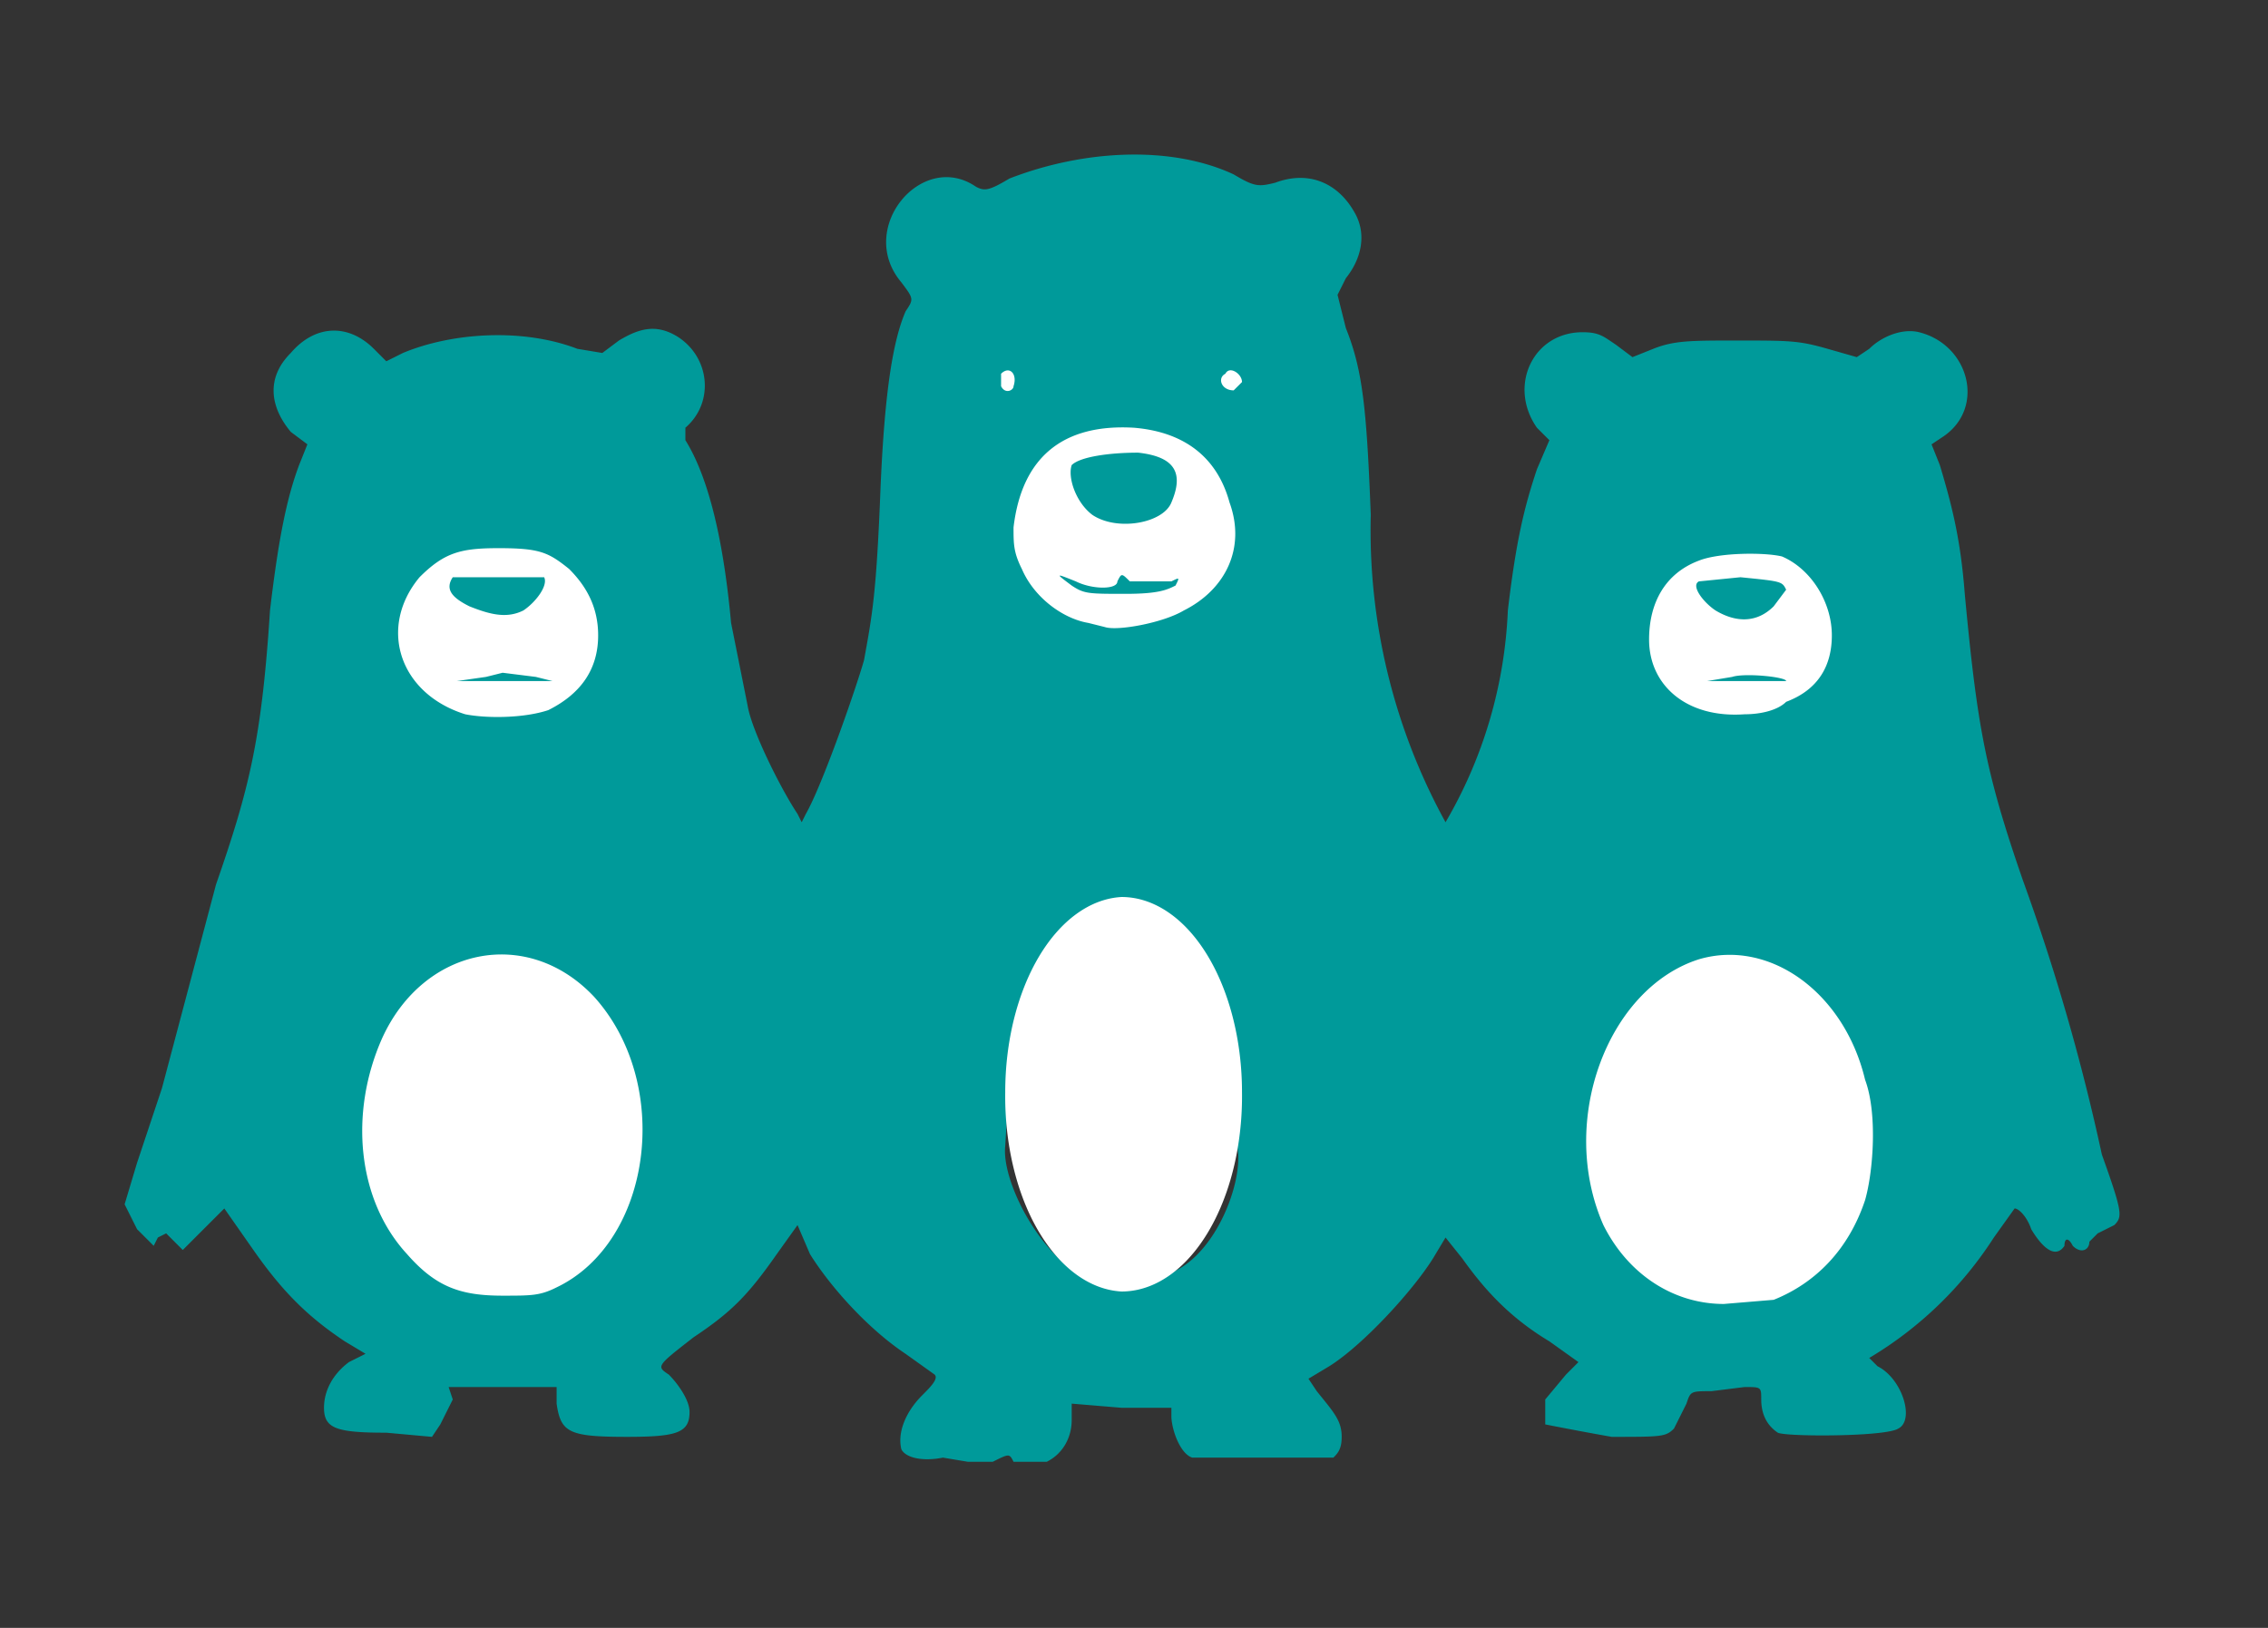 <svg fill="none" viewBox="0 0 546 392" width="546" height="392" xmlns="http://www.w3.org/2000/svg"><rect x="0" y="0" width="546" height="392" fill="#333333" stroke="none"/><path d="M452 153a33 28 0 0 1-34 28 33 28 0 0 1-33-28 33 28 0 0 1 33-29 33 28 0 0 1 34 29zm-135-28a48 52 0 0 1-48 52 48 52 0 0 1-47-52 48 52 0 0 1 47-52 48 52 0 0 1 48 52zm-164 29a33 25 0 0 1-33 26 33 25 0 0 1-33-26 33 25 0 0 1 33-25 33 25 0 0 1 33 25zm307 117a43 50 0 0 1-44 50 43 50 0 0 1-43-50 43 50 0 0 1 43-50 43 50 0 0 1 44 50zm-296 0a43 50 0 0 1-43 50 43 50 0 0 1-43-50 43 50 0 0 1 43-50 43 50 0 0 1 43 50Z" fill="#fff"/><path d="m233 352-6-1c-5 1-9 0-10-2-1-4 1-9 5-13 2-2 4-4 3-5l-7-5c-9-6-18-16-23-24l-3-7-5 7c-7 10-11 14-20 20-9 7-9 7-6 9 2 2 5 6 5 9 0 5-3 6-15 6-14 0-16-1-17-8v-4h-26l1 3-3 6-2 3-11-1c-12 0-15-1-15-6 0-4 2-8 6-11l4-2-5-3c-9-6-15-12-22-22l-7-10-5 5-5 5-4-4-2 1-1 2-4-4-3-6 3-10 6-18 13-49c8-23 11-35 13-66 2-17 4-27 7-35l2-5-4-3c-5-6-6-13 0-19 6-7 14-7 20-1l3 3 4-2c12-5 29-6 42-1l6 1 4-3c5-3 9-4 14-1 8 5 9 16 2 22v3c5 8 9 22 11 44l4 20c1 6 8 20 12 26l1 2 1-2c4-7 12-30 14-37 2-11 3-16 4-42 1-23 3-35 6-42 2-3 2-3-1-7-11-13 5-32 18-23 2 1 3 1 8-2 18-7 39-8 54-1 5 3 6 3 10 2 8-3 15 0 19 7 3 5 2 11-2 16l-2 4 2 8c4 10 5 19 6 45a146 146 0 0 0 18 74 110 110 0 0 0 15-51c2-17 4-25 7-34l3-7-3-3c-7-10-1-23 11-23 4 0 5 1 8 3l4 3 5-2c5-2 9-2 20-2 13 0 15 0 22 2l7 2 3-2c3-3 8-5 12-4 12 3 16 18 6 25l-3 2 2 5c3 10 5 18 6 31 3 32 5 43 14 69a509 509 0 0 1 19 66c5 14 5 15 3 17l-4 2-2 2c0 2-2 3-4 1-1-2-2-2-2 0-2 3-5 1-8-4-1-3-3-5-4-5l-5 7a91 91 0 0 1-30 29l2 2c6 3 9 13 5 15-3 2-27 2-29 1-3-2-4-5-4-8s0-3-4-3l-8 1c-5 0-5 0-6 3l-3 6c-2 2-3 2-15 2a815 815 0 0 1-16-3v-6l5-6 3-3-7-5c-10-6-16-13-21-20l-4-5-3 5c-5 8-17 21-25 26l-5 3 2 3c4 5 6 7 6 11 0 3-1 4-2 5h-34c-3-1-5-7-5-10v-2h-12l-12-1v4c0 4-2 8-6 10h-8c-1-2-1-2-5 0h-6zm194-39c10-4 18-12 22-24 2-7 3-21 0-29-5-21-23-34-40-29-22 7-34 39-23 64 6 12 17 19 29 19l12-1zm-293-3c23-11 28-49 9-70-16-17-41-12-51 10-8 18-6 39 6 52 7 8 13 10 23 10 7 0 9 0 13-2zm149-4c10-5 16-21 15-29s-1-7-2-7v-6l1-2-1-9v-7c0-2-2 4-3-5 0-8-6-20-23-20s-23 15-24 21l-3 15v-9 11l-1 17c-1 9 10 30 23 33 6 1 11 0 18-3zM132 171c8-4 12-10 12-18 0-7-3-12-7-16-5-4-7-5-17-5-9 0-13 1-19 7-10 12-5 28 11 33 5 1 14 1 20-1zm-25-7h3l7-1 4-1 8 1 4 1h-26zm6-18c-4-2-6-4-4-7h22c1 2-2 6-5 8-4 2-8 1-13-1zm317 23c8-3 11-9 11-16 0-8-5-16-12-19-4-1-15-1-20 1-8 3-12 10-12 19 0 11 9 19 23 18 4 0 8-1 10-3zm-22-5h3l6-1c3-1 13 0 13 1h-22zm5-17c-3-2-6-6-4-7l10-1c10 1 10 1 11 3l-3 4c-4 4-9 4-14 1zm-128 0c10-5 15-15 11-26-3-11-11-17-23-18-17-1-27 7-29 24 0 4 0 6 2 10 3 7 10 12 16 13l4 1c3 1 14-1 19-4zm-27-6c-4-3-4-3 1-1 4 2 10 2 10 0 1-2 1-2 3 0h10c2-1 2-1 1 1-2 1-4 2-12 2-9 0-10 0-13-2zm5-17c-4-3-6-9-5-12 2-2 9-3 16-3 9 1 11 5 8 12-2 5-13 7-19 3zm-19-31c1-3-1-5-3-3v3c1 2 3 1 3 0zm55-1c0-2-3-4-4-2-2 1-1 4 2 4l2-2z" fill="#009a9a"/><path d="M299 263a29 47 0 0 1-29 48 29 47 0 0 1-28-48 29 47 0 0 1 28-47 29 47 0 0 1 29 47z" fill="#fff"/><path d="M232 351h-7c-6 0-6 0-7-2-2-4-1-8 4-13l5-4-7-4c-8-6-20-18-25-26l-3-7-4 6c-8 10-12 15-21 21l-8 7 1 1c2 1 6 7 6 10l-2 4c-1 1-22 2-25 1s-6-7-5-10c1-1-1-1-12-1h-14v3c0 3 0 5-2 6-2 2-3 2-12 2-13 0-16-1-16-6 0-3 0-4 3-7l5-4c3-1 2-2-4-6-8-5-17-15-22-23l-6-8c-1 0-3 2-4 5-4 5-6 6-9 3l-2-3-1 2-2 3-1-3-3-4c-3-2-3-4 1-14l7-21c3-17 7-28 12-45 8-24 11-35 13-65 2-18 4-27 7-36l2-6-3-3c-9-7-5-21 6-24 5-1 8 0 12 4l4 3 7-3c6-2 9-2 20-2s14 0 19 2l6 2 3-3 6-3c6-2 14 4 15 11 1 4-1 9-3 12-2 1-2 1 0 6 4 8 7 18 10 38l6 29c3 9 11 23 12 21l11-27c4-13 6-23 7-49 1-24 2-35 6-44 2-5 2-5 0-7-3-4-4-7-4-11 0-9 6-16 13-16l8 2c2 1 3 1 8-1 10-5 18-6 29-6 10 0 12 0 20 3 10 3 10 4 19 3 7-1 12 1 15 8 3 5 2 11-2 15l-3 4 3 8c3 11 5 19 6 46 1 30 3 39 13 63l5 11 4-7c7-15 9-24 11-45 2-16 5-28 8-36 3-6 3-6 1-7l-4-5c-2-6-1-11 4-16 6-4 13-4 18 1 2 2 3 2 9 0 10-3 29-3 40 0l8 2 2-2c4-3 6-4 11-4 4 0 6 1 9 4 6 6 6 14 0 20l-4 3 2 5c3 7 5 19 6 38 2 23 6 39 12 57 6 17 9 25 14 47a342 342 0 0 0 11 37c0 3-3 6-5 6l-2 2c-1 2-1 2-4 1-2-2-2-2-3 0-1 3-4 1-6-3s-5-8-6-7l-5 8c-6 11-13 18-21 24l-8 5 4 4c4 4 5 6 5 8 0 5-3 6-17 6-14 1-17 0-18-7l-1-4h-5l-8 1c-3 0-3 1-4 3 0 2-2 4-3 5-3 3-4 3-9 3l-13-1c-7 0-9-1-9-6 0-3 4-8 8-10 5-3 12-2 19 1 5 3 7 3 14 3l13-2 12-3c16-2 30-14 41-31l4-7-3-3c-4-2-11-12-10-12l5 5 8 7c4 2 8 6 8 10l2 2c2 0 3-3 2-6-1-5 2-3 3 1 2 7 4 7 4 0-1-7 0-7 2-3l3 3c2 0 1-4-2-15l-8-27-13-44c-7-20-10-34-13-61-1-16-5-34-7-39-1-1 0-2 4-6s4-4 4-9c-2-11-14-15-22-7l-3 2-7-2c-13-4-28-4-42 0l-7 2-1-2c-3-4-8-5-13-4-5 2-7 5-8 11 0 5 0 5 3 8l3 4-2 5c-4 8-6 19-8 34-2 24-4 32-11 47l-5 10 1 6a166 166 0 0 1 2 81c-2 7-2 7-1 11 3 5 11 14 18 19l9 7 2 2-3-1c-8-4-20-15-26-25l-3-4-3 5a81 81 0 0 1-30 30l3 5c5 5 6 11 3 13-2 2-11 2-13 1h-2l-10 1c-8 0-9-1-11-4-3-3-3-4-3-7l1-3h-25v3c0 4-3 9-5 10h-21zm11-4c4-2 6-2 3 1-3 4 2 4 7 1 6-6 3-15-7-18-9-2-16 0-22 6-4 4-5 6-5 8 0 5 3 6 5 3l2-3v4c-2 2 4 0 6-2h3c1 0 1 1-1 1v2c2 1 4 0 9-3zm50 1c0-3 3-2 4 0 0 2 1 2 4 2s3-1 3-3c0-3 1-2 4 1s6 2 5-1c0-2 1-2 3 0h2l-1-1-1-1v-1l-2-1v-1c1 1 2 0 2-1h2c-1 2 0 3 1 3l1 1v2c3-2-6-15-9-13l-1-1c1-1-5-3-10-3-4 0-10 2-13 4-5 5-3 17 4 16 2 0 2-1 2-2zm7 0h2c1 1 0 1-1 1-2 0-2 0-1-1zm11-1-1-2 1-2 1 3c0 2-1 3-1 1zm9 2h-2l-2 1 4-1zm-231-6c1-2 1-2 2 0h10c3 2 5-1 5-6 1-4 1-4-3-6l-10-3c-6 0-6 0-10 3-4 4-5 10-3 11l4-1c1-1 2-2 3-1l-1 1c-2 1-2 3 0 3l3-1zm56 0h3c3 2 7 1 6 0-1-3 2-3 4-1s5 3 5 2l-1-3v-2h2l-1-1-1-1c1-2-1-5-5-7-5-2-15-2-18 1-4 2-4 8-1 11 2 2 6 3 7 1zm240-1c2-1 2-1 1 1l3 1 5-1h1l2 1c3 0 7-3 8-7 1-1 0-2-4-4l-5-3c-1-2-13-1-17 1s-7 7-6 10 2 3 6 1c4-3 6-2 2 0l-1 2 5-2zm57 1h6c3 0 4 0 3-1-2-1-1-2 2-1 4 2 5 0 4-4-2-4-7-8-9-8l-20 3c-2 1-2 2-2 5s0 4 2 5c2 2 13 3 14 1zm-156-9c5-6 15-7 23-4 4 1 4 1 10-3 7-4 13-10 12-11l1-1 4-3c14-16 21-41 18-72-2-22-5-33-15-56-8-21-10-31-11-62-1-25-2-31-6-43l-2-10 1-2h1c1 0 4-5 4-9s-3-9-7-12c-4-2-12-2-14 1h-2c-1-2-13-6-21-7-13-2-27 0-43 7-3 2-4 2-4 1 0-2-4-4-9-4-7 1-12 10-11 17l4 7c3 3 3 3 1 7l-1 5v1c-2-2-5 17-6 42-1 26-2 35-8 51l-2 8v1a155 155 0 0 0-12 105c3 8 9 19 11 18v1c0 2 10 13 18 19 7 4 7 4 11 3 5-1 12-1 16 1h5v1c0 1 3 3 4 2l1 1c-1 2 6 3 18 2 7 0 9 0 11-2zm-67-11h1c2 0 2 1 1 1l-2-1zm80-40c0-7-2-12-3-12 0 0-2-2 0-2 2 1 2 0 5-6a190 190 0 0 0 16-54c1 0 0 10-2 19a217 217 0 0 1-16 45c0 3 0 3 3 3 11 0 23-13 34-34 2-4 4-8 5-7 1 0-5 13-12 23-8 12-18 20-26 20-3 0-3 0-3 4-1 4-1 4-1 1zm-58-2-4-3h-5l-1-1-2-2c-5-2-10-7-15-15-7-9-16-26-15-26l5 6c8 16 21 33 24 32h2c-1 1 5 4 9 4 3 0 2-3-2-15a165 165 0 0 1-12-52c2-1 3 2 3 8 2 15 6 31 11 44l4 9v3l-1 4-1 4zm60-7 1-1 1 1c1 1 0 1-1 1l-1-1zm-69-56 2-8-1 10c-1 1-1 1-1-2zm37-67h5c1 1 0 1-3 1-2 0-3 0-2-1zm22-8c4-5 7-10 7-15 0-10-8-20-16-23-5-2-16-2-22-1-3 1-10 7-12 11l-3 8c-2 4-2 5-2 2 0-8 6-17 14-21 4-2 7-2 13-2 11 0 16 2 22 8 5 5 7 10 7 18 0 6-4 14-9 17-3 2-3 2 1-2zm-32-2-3-2 3 1c4 2 9 2 10 0h10c5-1 6-1 2 2-4 2-19 2-22-1zm-16-9v-1 2-1zm21-7c-5-3-8-10-5-13 2-2 14-3 19-2 4 1 6 3 5 8s-5 8-12 8l-7-1zm-25-26c-3-3-3-7 0-11 4-3 7-2 10 2 5 8-4 17-10 9zm6-6v-3c-3-2-6 0-4 3h4zm47 7c-3-3-3-8 0-11 4-4 9-3 11 3 3 7-6 14-11 8zm7-8c0-2-3-4-4-2-2 1-1 4 2 4l2-2zm-79-25c-2-1-4-6-4-8 0-3 0-3 1 1l3 5c2 2 2 4 0 2zm97-2 1-1 3-2 2-2c1 1-3 6-4 6l-2-1zm-3-5 1-2c1-2 0-4-2-3-3 0-3-1 0-4 2-3 5-2 5 2 1 3 1 4-1 6-1 1-2 2-3 1zm-91-1c-1-1 0-4 2-5 2-2 6-3 7-1l-2 1c-2-1-6 3-5 5 1 1 0 2-2 0zm-86 271c3-2 10-4 16-3 4 1 5 1 12-5 10-7 14-12 21-21l5-8-2-7c-3-9-4-21-4-35 0-15 1-25 5-40l3-11-3-4c-9-13-13-26-16-51-2-16-6-31-10-37-2-3-2-3 1-7 9-12-5-26-16-17l-3 3-5-1a63 63 0 0 0-45 2c-3 1-3 1-7-2-4-5-7-6-13-4-7 3-10 12-6 19l3 3 2 1c1 1 1 2-2 8-3 8-5 20-6 32-2 29-5 43-13 69a469 469 0 0 0-19 67l-3 9v3l1-3c1-3 4-4 4-2l-2 4c-1 2-1 5 1 5 1 0 2-4 1-6l2-1h4l1 4 1 4 4-4c2-2 4-5 6-5 4-2 9-8 13-13 1-2 2-3 3-2 0 0-5 8-10 12l-4 5 3 6c8 13 23 26 35 30l9 3c5 2 10 3 20 3 8-1 10-1 13-3zm-24-166 7-1a280 280 0 0 0 13 1l-12 1c-9 0-11 0-8-1zm-6-1h2l-2 1v-1zm8-16c-4-1-6-4-6-6s1-2 11-2c12 0 13 1 8 5-3 4-9 5-13 3zm-21-19c-4-5-2-12 4-12s8 9 4 12c-3 3-5 3-8 0zm45-1c-2-1-3-4-3-5 0-5 7-8 10-4s2 9-3 12l-4-3zM74 99c-1-4 0-7 4-9l5-1-2 1c-4 2-5 3-5 7-1 3-1 3-2 2zm85-3-4-4c-4-2-4-3-1-3s7 4 7 8c0 3-2 3-2-1zM42 294c0-2-1-2-1-1l-1 2c1 2 2 1 2-1zm462 1v-1c-1-1-1 0-1 1s0 2 1 0zm-95-131 10-1 10 1h-20zm5-16c-3-2-6-5-5-7s3-2 10-2l10 1c3 2-4 9-9 9l-6-1zm-22-21c-3-5 0-11 6-11 3 1 6 5 5 8-1 5-8 7-11 3zm45 0c-2-3-2-7 1-9 3-3 4-3 7-1 4 3 4 7 1 10-2 3-7 3-9 0zm27-28c2-4 0-8-4-8l-3-1c0-2 5-1 7 2 3 3 3 5 1 8-2 2-2 2-1-1zm-88-2c0-3 3-6 6-7s2 0-1 2c-2 1-3 3-3 5l-1 2-1-2z"/><path d="M126 295h-5v-41l-2 1-2 2-5 5-3-4 13-11h5z" aria-label="1" font-size="67.1"/><path d="M433 271q0 8-2 14-1 6-5 9-3 3-9 3-9 0-13-7t-4-19q0-8 2-13 1-6 5-9t10-3q8 0 12 7 4 6 4 18zm-27 0q0 11 3 16 2 5 8 5 5 0 7-5 3-5 3-16 0-10-3-15-2-5-7-5-6 0-8 5-3 5-3 15z" aria-label="0" font-size="69.3"/><path d="m267 275 1-4 1-4 4-3 3-4 2-2 1-4q0-3-2-4-2-2-6-2l-5 1-5 2-2-5 6-2 7-1q6 0 9 3 4 3 4 8l-1 5-3 4-4 4-3 3q-2 1-2 3v4h-5zm-1 11 1-3 3-1 2 1q2 1 2 3 0 3-2 4l-2 1-3-1-1-4z" aria-label="?" font-size="64.9"/></svg>

